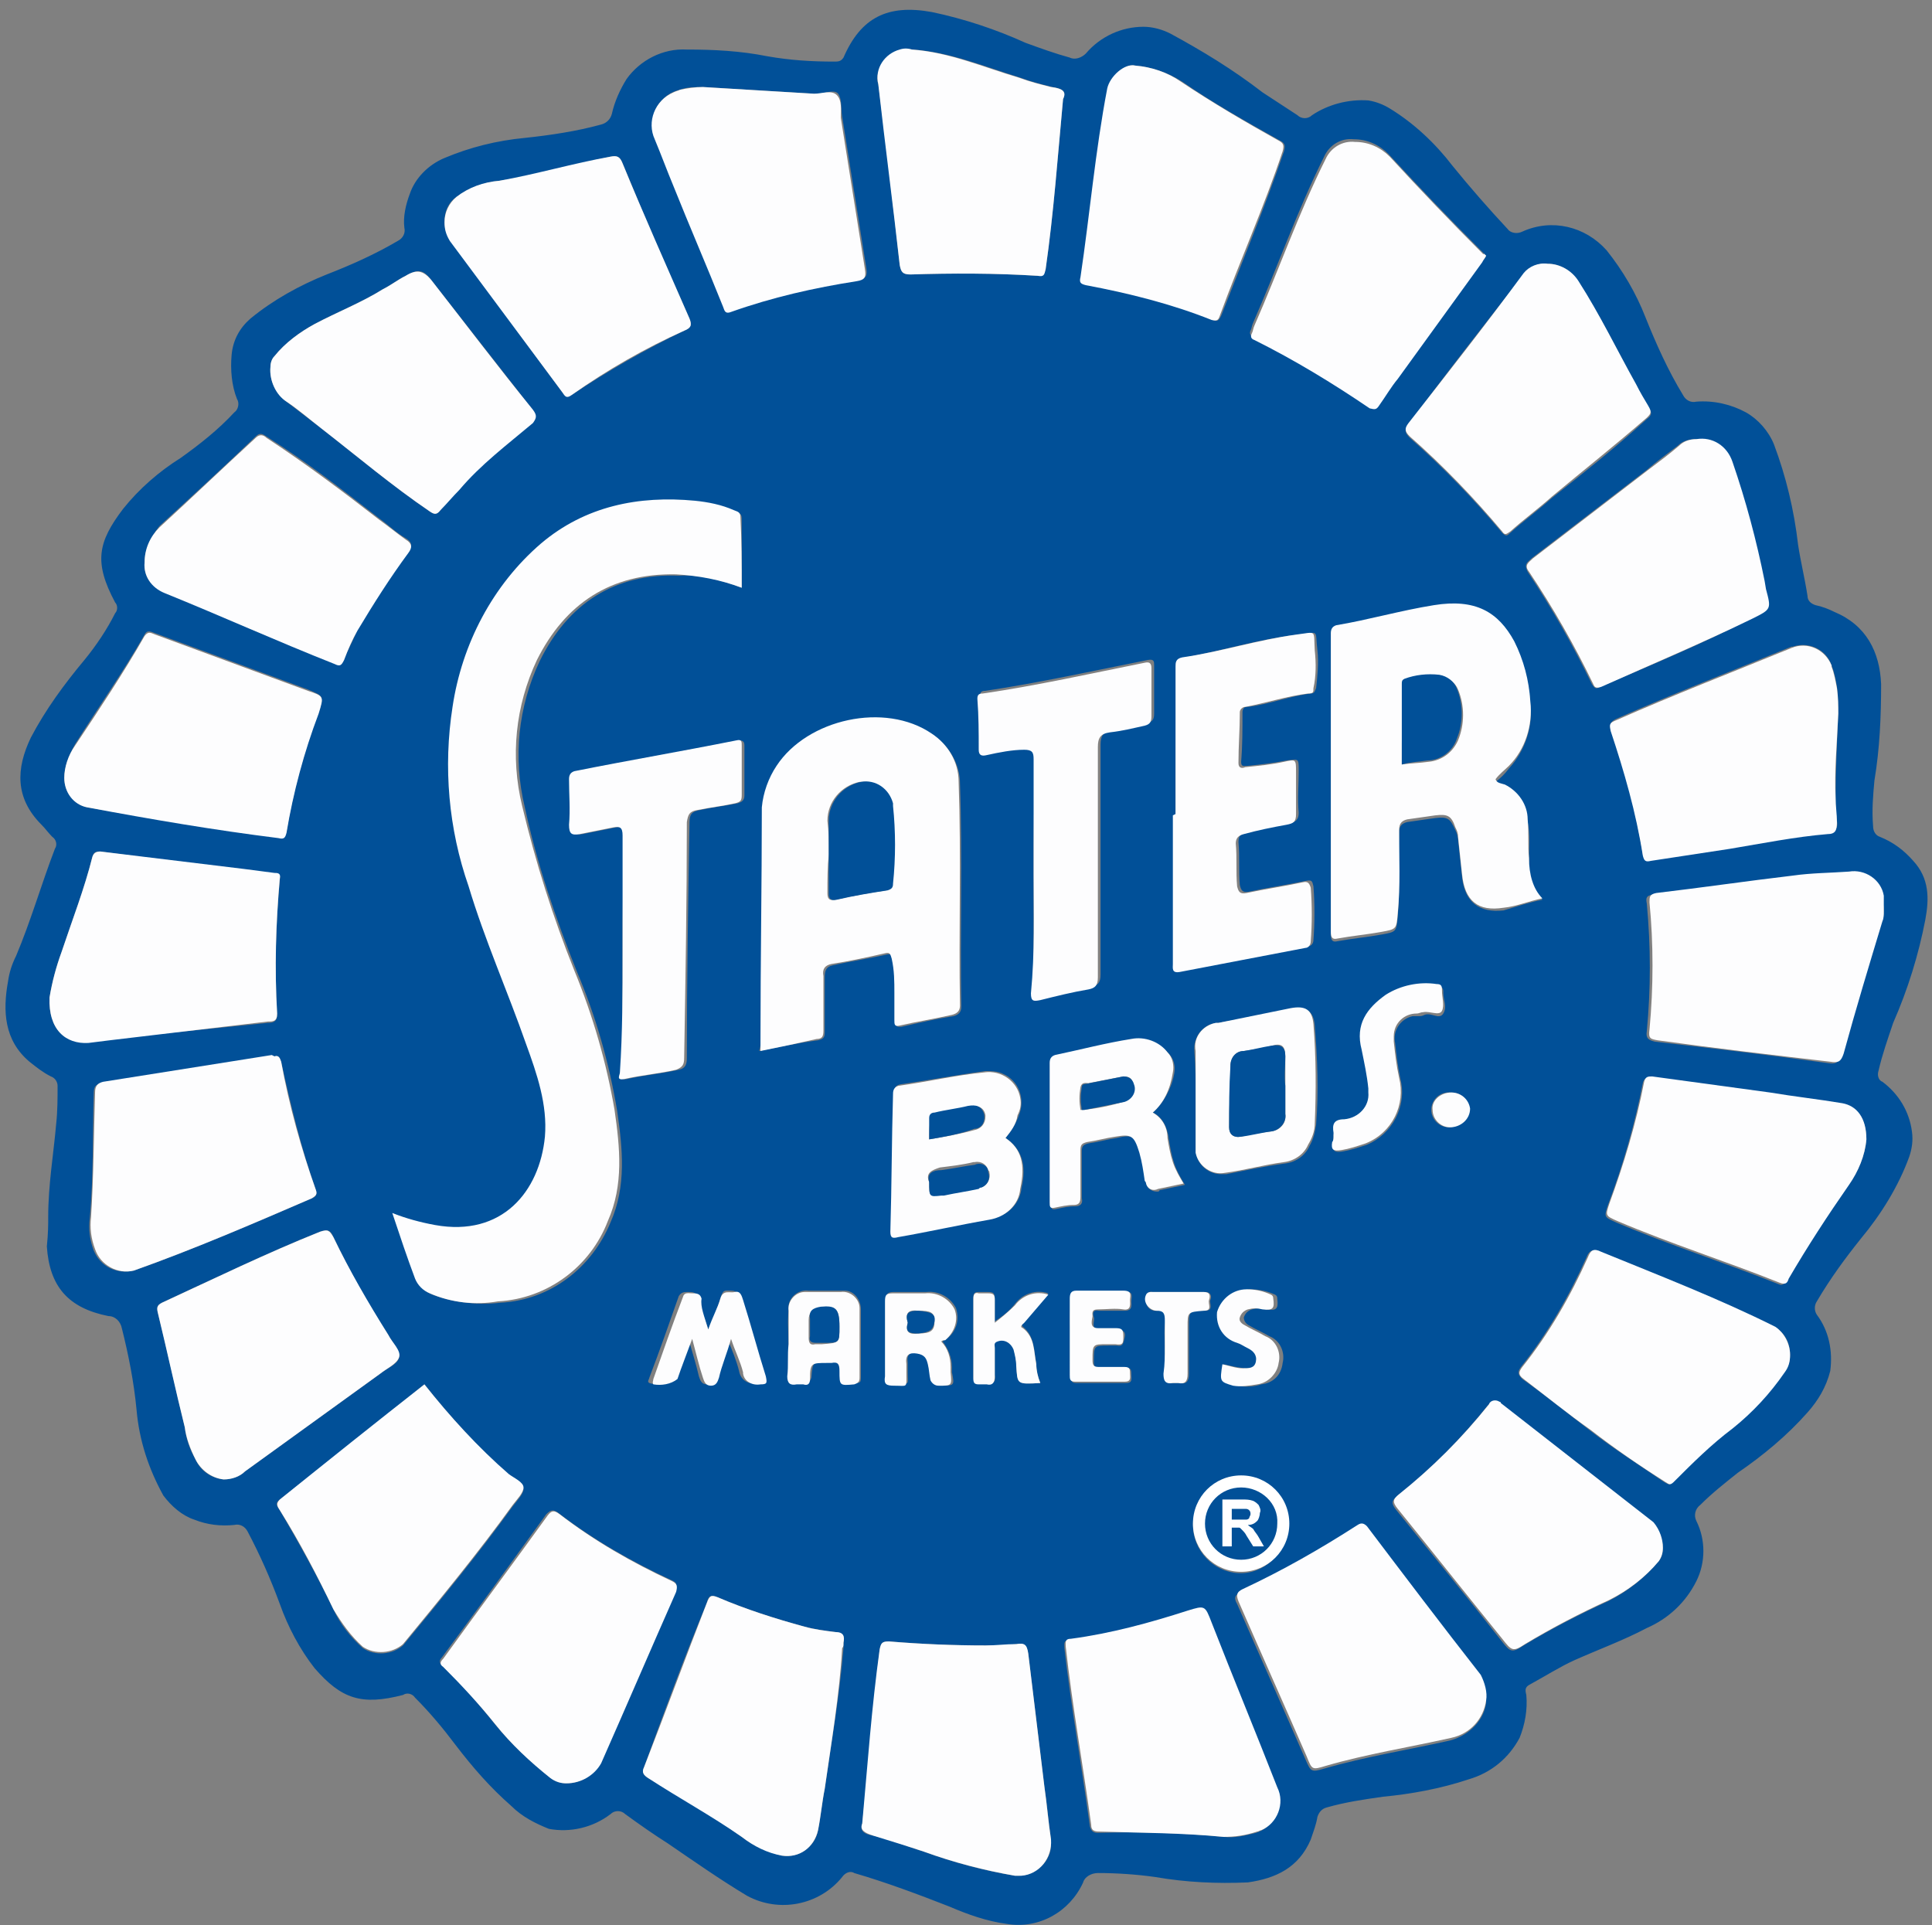 <?xml version="1.0" encoding="utf-8"?>
<!-- Generator: Adobe Illustrator 21.1.0, SVG Export Plug-In . SVG Version: 6.00 Build 0)  -->
<svg version="1.1" id="Layer_1" xmlns="http://www.w3.org/2000/svg" xmlns:xlink="http://www.w3.org/1999/xlink" x="0px" y="0px"
	 viewBox="0 0 144.3 143.8" style="enable-background:new 0 0 144.3 143.8;" xml:space="preserve">
<rect x="0" y="0" width="144.3" height="143.8" fill="#808080" stroke="none"/>
<style type="text/css">
	.st0{fill:#015098;}
	.st1{fill:#FDFDFE;}
	.st2{fill:#FFFFFF;}
</style>
<title>Grocery</title>
<path class="st0" d="M3.6,90.9c0-2.4,0.4-4.7,0.6-7c0.1-0.9,0.1-1.9,0.1-2.8c0-0.3-0.2-0.6-0.5-0.7c-0.6-0.3-1.1-0.7-1.6-1.1
	c-1.9-1.6-2-3.8-1.6-6c0.1-0.7,0.3-1.3,0.6-1.9c1.1-2.6,1.9-5.4,2.9-8c0.2-0.3,0.1-0.7-0.2-0.9c-0.3-0.3-0.5-0.6-0.8-0.9
	c-2-2-1.9-4.2-0.8-6.5c1.1-2.1,2.5-4,4-5.8c0.9-1.1,1.7-2.3,2.3-3.5c0.2-0.2,0.2-0.6,0-0.8C7,42,7.3,40.5,9.2,38
	c1.2-1.5,2.7-2.8,4.3-3.8c1.4-1,2.8-2.1,4-3.4c0.3-0.2,0.4-0.7,0.2-1c-0.4-1-0.5-2.2-0.4-3.3c0.1-1.1,0.6-2,1.4-2.7
	c1.7-1.4,3.7-2.5,5.7-3.3c1.8-0.7,3.6-1.5,5.3-2.5c0.4-0.2,0.6-0.6,0.5-1c-0.1-0.8,0.1-1.7,0.4-2.5c0.4-1.2,1.4-2.2,2.6-2.7
	c1.9-0.8,3.9-1.3,6-1.5c1.9-0.2,3.9-0.5,5.7-1c0.4-0.1,0.7-0.4,0.8-0.8c0.2-0.9,0.6-1.8,1.1-2.6c1-1.4,2.7-2.3,4.5-2.2
	c2,0,4,0.1,6,0.5c1.7,0.3,3.3,0.4,5,0.4c0.3,0,0.5,0,0.7-0.3c1.3-3,3.3-4,6.6-3.4c2.4,0.5,4.8,1.3,7,2.3c1.1,0.4,2.2,0.8,3.3,1.1
	c0.4,0.2,0.9,0,1.2-0.3c1.1-1.3,2.7-2,4.3-2c0.7,0,1.4,0.2,2,0.5c2.4,1.3,4.7,2.7,6.9,4.4c0.9,0.6,1.7,1.1,2.6,1.7
	c0.3,0.3,0.8,0.3,1.1,0c1.2-0.8,2.7-1.2,4.2-1.1c0.6,0.1,1.1,0.3,1.6,0.6c1.8,1.1,3.4,2.6,4.7,4.3c1.3,1.6,2.7,3.2,4.1,4.7
	c0.2,0.3,0.7,0.4,1.1,0.2c2.2-1,4.7-0.4,6.3,1.4c1.2,1.5,2.2,3.2,2.9,5c0.8,2,1.7,4,2.8,5.8c0.2,0.4,0.6,0.6,1,0.5
	c1.3-0.1,2.6,0.2,3.7,0.8c0.9,0.5,1.7,1.4,2.1,2.4c0.9,2.4,1.5,4.9,1.8,7.5c0.2,1.3,0.5,2.5,0.7,3.8c0,0.4,0.3,0.6,0.6,0.7
	c0.5,0.1,1,0.3,1.4,0.5c2.4,1,3.4,3,3.5,5.4c0,2.4-0.1,4.8-0.5,7.2c-0.1,1.1-0.2,2.2-0.1,3.4c0,0.4,0.2,0.7,0.5,0.8
	c1,0.4,1.8,1,2.5,1.8c1.2,1.3,1.2,2.8,0.9,4.4c-0.5,2.6-1.3,5.2-2.4,7.7c-0.4,1.2-0.8,2.3-1.1,3.6c-0.1,0.3,0,0.7,0.3,0.8
	c1.2,0.9,2,2.2,2.2,3.7c0.1,0.7,0,1.3-0.2,1.9c-0.8,2.2-2.1,4.3-3.6,6.1c-1.2,1.5-2.3,3-3.3,4.7c-0.2,0.3-0.2,0.7,0,1
	c0.9,1.2,1.2,2.7,1,4.2c-0.3,1.2-0.9,2.2-1.7,3.1c-1.5,1.7-3.3,3.2-5.2,4.5c-1,0.8-1.9,1.5-2.8,2.4c-0.4,0.3-0.5,0.8-0.3,1.2
	c0.7,1.4,0.7,3.1,0,4.5c-0.8,1.6-2.1,2.8-3.7,3.5c-1.7,0.9-3.6,1.6-5.4,2.4c-1.1,0.5-2.2,1.2-3.3,1.8c-0.4,0.2-0.4,0.4-0.3,0.8
	c0.1,1.1-0.1,2.2-0.5,3.2c-0.8,1.5-2.1,2.6-3.8,3.1c-2.1,0.7-4.3,1.1-6.4,1.3c-1.4,0.2-2.8,0.4-4.2,0.8c-0.4,0.1-0.6,0.4-0.7,0.7
	c-0.1,0.6-0.3,1.1-0.5,1.7c-0.9,2.1-2.6,2.9-4.7,3.2c-2.3,0.1-4.6,0-6.9-0.4c-1.4-0.2-2.9-0.3-4.3-0.3c-0.5,0-1,0.3-1.1,0.7
	c-1,2.2-3.3,3.5-5.7,3.1c-1.5-0.2-2.9-0.7-4.3-1.3c-2.3-0.9-4.7-1.8-7.1-2.5c-0.3-0.2-0.7,0-0.9,0.3c-1.7,2.1-4.7,2.7-7.1,1.4
	c-2-1.2-4-2.6-5.9-3.9c-1.1-0.7-2.1-1.4-3.2-2.2c-0.3-0.3-0.8-0.3-1.1,0c-1.3,1-3,1.4-4.6,1.1c-1-0.4-2-0.9-2.8-1.7
	c-1.6-1.4-2.9-2.9-4.2-4.6c-0.9-1.2-1.9-2.4-3-3.5c-0.2-0.3-0.6-0.4-0.9-0.2c-3.1,0.8-4.6,0.3-6.6-2c-1.1-1.4-2-3.1-2.6-4.8
	c-0.7-1.9-1.5-3.7-2.4-5.4c-0.2-0.4-0.6-0.6-1-0.5c-1,0.1-2,0-3-0.4c-0.9-0.3-1.7-1-2.3-1.8c-1.1-2-1.8-4.1-2-6.4
	c-0.2-2.1-0.6-4.1-1.1-6.1c-0.1-0.5-0.5-0.9-1-0.9c-3-0.6-4.4-2.2-4.6-5.2C3.6,92.1,3.6,91.5,3.6,90.9z M55.4,43.9
	c0-1.8,0-3.5,0-5.2c0-0.4-0.3-0.4-0.5-0.5c-0.9-0.3-1.9-0.6-2.9-0.7c-4.2-0.4-8.2,0.4-11.5,3.2c-3.6,3.1-5.9,7.5-6.5,12.2
	c-0.7,4.5-0.3,9.1,1.2,13.4c1.2,4,2.9,7.8,4.3,11.8c0.8,2.2,1.6,4.4,1.4,6.9c-0.3,4.1-3.2,7.4-8.2,6.6c-1.1-0.2-2.2-0.5-3.2-0.9
	c0.6,1.7,1.1,3.3,1.7,4.9c0.2,0.5,0.6,0.9,1.1,1.1c1.6,0.6,3.4,0.8,5.1,0.6c3.7-0.2,6.8-2.6,8.2-6c1.2-2.7,0.9-5.5,0.5-8.3
	c-0.6-3.6-1.6-7.1-3-10.4c-1.6-4-3-8.1-3.9-12.3c-0.9-3.7-0.5-7.5,1.1-10.9c2.1-4.3,5.6-6.6,10.4-6.4C52.2,42.9,53.8,43.3,55.4,43.9
	L55.4,43.9z M115.2,67.2c-0.7-0.8-1.1-1.9-1-2.9c0-1,0.1-2-0.1-2.9c-0.1-1.1-0.7-2.1-1.7-2.6c-0.2-0.1-0.5-0.2-0.7-0.4
	c0.4-0.3,0.7-0.6,1-1c1.2-1.3,1.8-3.1,1.6-4.8c-0.1-1.6-0.5-3.1-1.2-4.5c-1.2-2.2-2.9-3.1-6-2.7c-2.4,0.4-4.8,1.1-7.3,1.5
	c-0.4,0.1-0.4,0.3-0.4,0.6c0,7.4,0,14.8,0,22.3c0,0.4,0.1,0.6,0.5,0.5c1.1-0.2,2.2-0.3,3.3-0.5s1.1-0.2,1.2-1.4
	c0.2-2.1,0-4.1,0.1-6.2c0-0.5,0.2-0.7,0.6-0.8c0.7-0.1,1.4-0.2,2.1-0.3c0.9-0.1,1.1,0,1.5,0.9c0.1,0.2,0.2,0.5,0.2,0.7
	c0.1,0.9,0.2,1.9,0.3,2.8c0.2,1.9,1.3,2.7,3.1,2.5C113.3,67.7,114.2,67.4,115.2,67.2L115.2,67.2z M56.7,78.5
	c1.5-0.3,2.9-0.6,4.4-0.8c0.4-0.1,0.5-0.2,0.5-0.6c0-1.4,0-2.8,0-4.1c0-0.5,0.1-0.8,0.6-0.9c1.3-0.3,2.7-0.5,4-0.8
	c0.4-0.1,0.4,0.1,0.5,0.4c0.1,0.9,0.2,1.7,0.2,2.6c0,0.7,0,1.3,0,2c0,0.3,0,0.4,0.4,0.4c1.3-0.3,2.6-0.6,3.9-0.8
	c0.4-0.1,0.6-0.3,0.6-0.7c-0.1-5.6,0.1-11.1-0.1-16.7c0-1.4-0.8-2.8-2-3.6c-3.5-2.3-9.3-1.1-11.6,2.4c-0.7,0.9-1.1,2-1.1,3.1
	c-0.1,5.8-0.1,11.6-0.1,17.4C56.8,77.9,56.8,78.2,56.7,78.5L56.7,78.5z M140.7,68.1c0-0.3,0-0.5-0.1-0.7c0-1.2-1-2.2-2.3-2.2
	c-0.1,0-0.2,0-0.4,0c-1.4,0.1-2.8,0.1-4.2,0.3c-3.4,0.4-6.8,0.9-10.2,1.3c-0.5,0.1-0.6,0.2-0.5,0.7c0.3,3.2,0.3,6.4,0,9.5
	c-0.1,0.6,0.2,0.7,0.6,0.8c4.3,0.5,8.6,1,12.9,1.6c0.6,0.1,0.8,0,1-0.6c1-3.3,2-6.6,2.9-9.9C140.7,68.6,140.7,68.3,140.7,68.1
	L140.7,68.1z M111,127.1c0-0.6-0.2-1.3-0.5-1.8c-2.8-3.7-5.6-7.4-8.5-11.1c-0.2-0.3-0.3-0.4-0.7-0.1c-2.7,1.8-5.6,3.4-8.6,4.8
	c-0.4,0.2-0.6,0.4-0.3,0.9c1.7,3.9,3.4,7.7,5.1,11.6c0.4,0.9,0.4,1,1.4,0.7c3.1-0.9,6.3-1.4,9.4-2.1
	C109.8,129.6,110.9,128.4,111,127.1L111,127.1z M91.4,137.2c0.8,0.1,1.6-0.1,2.4-0.3c1.3-0.4,2-1.8,1.6-3c0-0.1-0.1-0.2-0.1-0.3
	c-1.6-4.1-3.2-8.2-4.9-12.3c-0.5-1.3-0.5-1.3-1.8-0.9c-2.8,1-5.7,1.7-8.7,2.1c-0.5,0-0.4,0.3-0.4,0.6c0.5,4.4,1.3,8.8,1.9,13.3
	c0.1,0.4,0.3,0.5,0.6,0.5C85.2,136.8,88.3,136.9,91.4,137.2z M139.4,85.1c0-1.6-0.7-2.4-1.9-2.6c-1.8-0.3-3.6-0.5-5.4-0.8l-8.8-1.2
	c-0.3,0-0.5,0-0.6,0.4c-0.6,3.1-1.5,6.2-2.6,9.1c-0.3,0.9-0.3,0.9,0.6,1.3c4,1.7,8.1,3,12.1,4.6c0.4,0.2,0.5-0.1,0.7-0.3
	c1.4-2.4,2.9-4.7,4.5-7C138.8,87.5,139.3,86.3,139.4,85.1L139.4,85.1z M124.2,115.6c0-0.7-0.3-1.3-0.8-1.8l-11.4-8.9
	c-0.2-0.2-0.6-0.2-0.8,0c0,0-0.1,0.1-0.1,0.1c-2,2.5-4.2,4.7-6.7,6.7c-0.5,0.4-0.5,0.6-0.1,1.1c2.6,3.2,5.2,6.4,7.8,9.7
	c0.7,0.9,0.8,1,1.7,0.4c2-1.2,4.1-2.3,6.3-3.3c1.4-0.7,2.7-1.7,3.7-2.9C124.1,116.4,124.2,116,124.2,115.6z M64.4,136.2
	c-0.2,0.5,0.1,0.8,0.8,0.9c1.3,0.3,2.5,0.8,3.8,1.2c2.2,0.8,4.4,1.4,6.8,1.8c1.4,0.1,2.6-0.9,2.7-2.2c0-0.2,0-0.3,0-0.5
	c-0.2-1.4-0.3-2.7-0.5-4c-0.4-3.3-0.8-6.6-1.2-9.9c-0.1-0.6-0.3-0.8-0.9-0.7c-0.8,0.1-1.5,0.1-2.3,0.1c-2.4,0-4.8-0.1-7.2-0.3
	c-0.5,0-0.6,0.1-0.7,0.6C65.2,127.5,64.9,131.8,64.4,136.2L64.4,136.2z M137.3,53.3c0-0.5,0-1.3-0.1-2c-0.1-0.6-0.2-1.1-0.4-1.6
	c-0.4-1.2-1.7-1.8-2.9-1.4c0,0-0.1,0-0.1,0c-4.4,1.8-8.8,3.5-13.1,5.4c-0.4,0.2-0.5,0.4-0.4,0.8c1.1,3,1.9,6.2,2.4,9.3
	c0.1,0.4,0.2,0.4,0.6,0.4c2-0.3,3.9-0.6,5.9-0.9c2.4-0.3,4.8-0.9,7.3-1.1c0.6,0,0.8-0.4,0.7-0.9s-0.1-1.2-0.1-1.8
	C137.1,57.6,137.2,55.6,137.3,53.3L137.3,53.3z M115.6,19.7c-0.7-0.1-1.4,0.3-1.8,0.8c-2.9,3.7-5.8,7.4-8.6,11.2
	c-0.3,0.4-0.3,0.6,0.1,1c2.5,2.2,4.8,4.6,6.9,7.1c0.3,0.3,0.4,0.2,0.6,0c1-0.9,2.1-1.7,3.1-2.6c2.4-1.9,4.8-3.8,7.1-5.9
	c0.4-0.3,0.4-0.5,0.1-0.9s-0.6-1.1-0.9-1.6c-1.4-2.6-2.7-5.3-4.3-7.7C117.4,20.2,116.5,19.7,115.6,19.7z M126.7,32.8
	c-0.5,0-1,0.1-1.4,0.5c-0.8,0.6-1.6,1.2-2.3,1.8l-8.6,6.6c-0.3,0.3-0.6,0.4-0.3,1c1.8,2.7,3.4,5.5,4.8,8.4c0.2,0.3,0.3,0.4,0.6,0.2
	c3.8-1.6,7.6-3.2,11.3-5.1c1.4-0.7,1.4-0.7,1-2.2l-0.1-0.6c-0.6-3-1.4-6-2.4-8.9C129,33.4,127.9,32.7,126.7,32.8L126.7,32.8z
	 M133.7,101.2c0-0.9-0.4-1.7-1.2-2.1c-4.2-2.1-8.6-3.8-13-5.6c-0.6-0.2-0.8-0.1-1,0.4c-1.3,2.9-2.9,5.7-4.9,8.2
	c-0.3,0.4-0.2,0.6,0.1,0.9c1.7,1.2,3.3,2.5,5,3.8c1.8,1.4,3.7,2.6,5.6,3.9c0.2,0.1,0.4,0.3,0.6,0c1.4-1.4,2.9-2.8,4.4-4
	c1.5-1.2,2.8-2.6,3.9-4.2C133.6,102.1,133.7,101.6,133.7,101.2L133.7,101.2z M42.3,133.2c1.1,0,2.1-0.6,2.5-1.6
	c1.8-4.3,3.7-8.5,5.6-12.8c0.2-0.4,0.2-0.6-0.3-0.8c-3-1.4-5.8-3-8.4-5c-0.4-0.3-0.6-0.2-0.9,0.1c-2.6,3.6-5.2,7.2-7.8,10.7
	c-0.2,0.2-0.2,0.4,0,0.6c1.4,1.3,2.7,2.8,3.9,4.3c1.2,1.5,2.6,2.8,4.1,4C41.5,133.1,41.9,133.2,42.3,133.2L42.3,133.2z M16.7,110.5
	c0.6,0,1.2-0.2,1.6-0.6l10.1-7.3c0.5-0.4,1.3-0.7,1.4-1.2s-0.5-1.1-0.8-1.7c-1.5-2.3-2.9-4.8-4.1-7.3c-0.2-0.5-0.4-0.6-1-0.4
	c-4,1.6-7.9,3.5-11.8,5.3c-0.4,0.2-0.4,0.4-0.3,0.8c0.7,2.8,1.3,5.6,2,8.5c0.1,0.9,0.4,1.7,0.8,2.4C15,109.9,15.8,110.4,16.7,110.5z
	 M20.5,78.9h-0.3l-12.6,2C7.1,81,7,81.2,7,81.7c-0.1,3.1,0,6.2-0.3,9.3c-0.1,0.8,0,1.6,0.3,2.4c0.5,1.2,1.7,1.8,3,1.5
	c4.5-1.6,8.9-3.5,13.3-5.4c0.3-0.1,0.4-0.3,0.3-0.6c-1.1-3.1-1.9-6.4-2.6-9.6C20.9,79,20.8,78.8,20.5,78.9z M3.7,74.5
	c-0.1,2.4,1.2,3.5,2.9,3.3l1.6-0.2L20,76.4c0.4,0,0.7-0.1,0.7-0.6c-0.2-3.4-0.1-6.8,0.2-10.1c0.1-0.4-0.2-0.4-0.4-0.4l-2.3-0.3
	L7.5,63.6c-0.3,0-0.5,0-0.6,0.4c-0.6,2.4-1.5,4.7-2.3,7.1C4.2,72.2,3.9,73.3,3.7,74.5L3.7,74.5z M111,19.1c-0.1-0.1-0.2-0.2-0.3-0.3
	c-2.4-2.4-4.7-4.8-7-7.3c-0.7-0.7-1.6-1.1-2.6-1.1c-0.9-0.1-1.8,0.4-2.2,1.3c-2,4-3.5,8.3-5.3,12.4c-0.1,0.2-0.1,0.4-0.2,0.6
	s0,0.4,0.2,0.5c3,1.5,5.8,3.2,8.6,5.1c0.3,0.2,0.5,0.2,0.7-0.2c0.4-0.7,0.9-1.3,1.4-2c2.1-2.9,4.2-5.8,6.3-8.7
	C110.8,19.5,110.9,19.3,111,19.1L111,19.1z M4.8,58.1c0,1,0.7,2,1.7,2.2c4.8,0.8,9.5,1.7,14.3,2.2c0.4,0,0.5,0,0.6-0.4
	c0.5-3,1.3-6,2.4-8.9c0.4-1.2,0.4-1.2-0.8-1.7l-11.4-4.2c-0.3-0.1-0.6-0.3-0.8,0.1c-1.6,2.8-3.5,5.5-5.2,8.2
	C5.1,56.5,4.8,57.3,4.8,58.1L4.8,58.1z M31.7,103.4c-3.6,2.9-7.2,5.8-10.8,8.6c-0.4,0.3-0.2,0.5,0,0.8c1.4,2.4,2.8,4.9,4,7.4
	c0.5,1.1,1.3,2.1,2.2,2.9c0.9,0.6,2.2,0.5,3-0.2c2.8-3.4,5.6-6.8,8.2-10.4c0.3-0.4,0.8-0.9,0.8-1.3s-0.7-0.7-1.1-1
	C35.7,108.1,33.6,105.8,31.7,103.4L31.7,103.4z M20.2,27.4c-0.1,1,0.4,2,1.2,2.6c0.9,0.7,1.7,1.3,2.6,2c2.7,2.1,5.3,4.3,8.1,6.2
	c0.3,0.2,0.5,0.3,0.8-0.1c0.4-0.5,0.8-1.1,1.3-1.6c1.6-1.8,3.6-3.3,5.5-5c0.4-0.4,0.3-0.6,0-1c-2.5-3.2-5-6.4-7.5-9.6
	c-0.6-0.8-1-0.8-1.9-0.3c-0.6,0.3-1.1,0.7-1.7,1c-1.6,1-3.4,1.7-5.1,2.6c-1.1,0.6-2.2,1.4-3,2.4C20.3,26.8,20.2,27.1,20.2,27.4
	L20.2,27.4z M33.2,16.5c0,0.5,0.1,1,0.4,1.4L42,29.3c0.2,0.3,0.4,0.4,0.7,0.2c2.7-1.8,5.5-3.4,8.4-4.8c0.5-0.2,0.6-0.4,0.4-0.9
	c-1.7-3.8-3.4-7.7-5-11.6c-0.2-0.5-0.4-0.6-0.9-0.5c-2.8,0.6-5.5,1.4-8.3,1.8c-1.1,0.1-2.2,0.5-3.2,1.2
	C33.5,15.1,33.2,15.8,33.2,16.5L33.2,16.5z M63,123.1c0-0.1,0-0.2,0-0.4c0.1-0.5,0-0.7-0.6-0.8c-0.8-0.1-1.5-0.2-2.3-0.4
	c-2.2-0.6-4.4-1.3-6.5-2.2c-0.5-0.2-0.7-0.1-0.8,0.4c-1.7,4.1-3.2,8.2-4.7,12.3c-0.2,0.4,0,0.6,0.3,0.8c2.4,1.4,4.8,2.8,7,4.4
	c0.9,0.7,1.9,1.1,3,1.4c1.3,0.2,2.5-0.7,2.7-1.9c0.2-1,0.3-2.1,0.5-3.1C62.1,130.1,62.7,126.7,63,123.1L63,123.1z M52.5,6.5
	c-0.6,0-1.2,0-1.7,0.2c-1.4,0.3-2.3,1.7-2,3.1c0,0.2,0.1,0.4,0.2,0.5c0.5,1.2,0.9,2.3,1.4,3.5c1.2,3,2.5,6,3.7,9
	c0.1,0.3,0.1,0.6,0.6,0.4c3-1.1,6.2-1.8,9.4-2.3c0.6-0.1,0.7-0.3,0.6-0.9c-0.6-3.8-1.2-7.5-1.8-11.3c-0.1-0.6,0-1.3-0.3-1.7
	S61.3,7.1,60.8,7L52.5,6.5z M10.8,42c-0.1,1,0.5,1.9,1.5,2.2c4.2,1.8,8.4,3.7,12.7,5.3c0.4,0.2,0.6,0,0.7-0.3c0.3-0.7,0.7-1.4,1-2.2
	c1.1-2,2.4-4,3.8-5.8c0.3-0.4,0.3-0.7-0.2-1c-0.7-0.4-1.3-1-2-1.5c-2.7-2.1-5.4-4.2-8.4-6.1c-0.3-0.2-0.5-0.3-0.8,0
	c-2.4,2.3-4.8,4.5-7.2,6.7C11.2,40.2,10.8,41.1,10.8,42z M79.4,7.4c0.3-0.6-0.1-0.8-0.8-0.9c-0.8-0.2-1.6-0.4-2.4-0.7
	c-2.6-0.8-5.2-1.9-8-2.1c-1.2-0.2-2.3,0.5-2.6,1.7c-0.1,0.3-0.1,0.6,0,0.9c0.6,4.5,1.1,9,1.6,13.5c0.1,0.5,0.2,0.7,0.8,0.7
	c3.2-0.1,6.4-0.1,9.5,0.1c0.4,0,0.5-0.1,0.6-0.5C78.7,15.9,79,11.7,79.4,7.4z M84.8,4.9c-0.8-0.2-1.9,0.9-2,1.7
	c-0.9,4.7-1.3,9.4-2,14.1c-0.1,0.4,0.1,0.5,0.4,0.6c3.2,0.5,6.4,1.4,9.4,2.6c0.3,0.1,0.4,0.1,0.6-0.3c1.6-4.1,3.3-8.2,4.7-12.3
	c0.1-0.4,0.1-0.6-0.3-0.8c-2.5-1.4-5-2.8-7.3-4.4C87.2,5.4,86,5,84.8,4.9z M87.8,60.8L87.8,60.8c-0.1,3.7-0.1,7.4-0.1,11.1
	c0,0.3-0.1,0.7,0.5,0.6c3.1-0.6,6.3-1.2,9.4-1.8c0.3,0,0.5-0.2,0.5-0.5c0,0,0,0,0,0c0.1-1.3,0.1-2.7,0-4c-0.1-0.4-0.1-0.5-0.6-0.4
	c-1.4,0.3-2.8,0.5-4.2,0.8c-0.5,0.1-0.6-0.1-0.7-0.5c-0.1-1.1,0-2.1-0.1-3.2c0-0.4,0.1-0.6,0.6-0.7c1-0.3,2.1-0.5,3.2-0.7
	c0.5-0.1,0.7-0.3,0.7-0.8c-0.1-1,0-2.1,0-3.1s0-0.9-0.9-0.8c-1,0.2-1.9,0.3-2.9,0.4c-0.3,0-0.5,0.1-0.5-0.3c0.1-1.2,0.1-2.4,0.1-3.7
	c0-0.2,0.1-0.4,0.3-0.4c0,0,0,0,0.1,0c1.6-0.2,3.1-0.8,4.7-1c0.3,0,0.3-0.2,0.4-0.4c0.1-0.9,0.2-1.9,0.1-2.8
	c-0.2-1.6,0.2-1.4-1.4-1.2c-2.9,0.3-5.6,1.2-8.5,1.7c-0.5,0.1-0.5,0.3-0.5,0.7C87.8,53.4,87.8,57.1,87.8,60.8L87.8,60.8z M46.5,71.2
	c0,2.9,0,5.9,0,8.9c0,0.2-0.2,0.6,0.3,0.5c1.3-0.3,2.6-0.4,3.9-0.7c0.5-0.1,0.6-0.4,0.6-0.9c0-5.8,0.1-11.7,0.2-17.6
	c0-0.6,0.2-0.8,0.8-0.9c0.9-0.2,1.8-0.3,2.8-0.5c0.3-0.1,0.5-0.2,0.5-0.6c0-1.2,0-2.4,0-3.7c0-0.3-0.1-0.4-0.4-0.4
	c-4,0.8-8.1,1.5-12.1,2.3c-0.3,0.1-0.4,0.2-0.4,0.6c0,1.1,0,2.3,0,3.4c0,0.6,0.2,0.8,0.8,0.7l2.5-0.5c0.5-0.1,0.7,0.1,0.7,0.6
	C46.5,65.3,46.5,68.2,46.5,71.2z M77.2,65.3c0,2.9,0,5.8,0,8.7c0,0.6,0.1,0.7,0.7,0.5c1.2-0.3,2.4-0.5,3.6-0.8
	c0.5-0.1,0.7-0.3,0.7-0.9c0-3.8,0-7.5,0-11.3c0-2,0-3.9,0-5.9c0-0.6,0.2-1,0.9-1.1c0.9-0.1,1.8-0.3,2.6-0.5c0.4-0.1,0.5-0.3,0.5-0.7
	c0-1.2,0-2.4,0-3.6c0-0.3,0-0.5-0.5-0.4c-4,0.8-8.1,1.7-12.1,2.3c-0.3,0-0.4,0.1-0.4,0.4c0,1.3,0,2.5,0.1,3.8c0,0.4,0.2,0.6,0.6,0.4
	c0.9-0.3,1.8-0.4,2.8-0.4c0.5,0,0.7,0.1,0.7,0.7C77.2,59.5,77.2,62.4,77.2,65.3L77.2,65.3z M75.1,85c0.4-0.5,0.8-1.1,1-1.7
	c0.5-1.2,0-2.6-1.2-3.1c-0.4-0.2-0.9-0.2-1.3-0.2c-2.2,0.3-4.3,0.7-6.4,1c-0.3,0.1-0.4,0.2-0.4,0.6c0,3.4-0.1,6.9-0.2,10.3
	c0,0.5,0.2,0.5,0.6,0.4c2.3-0.4,4.5-0.9,6.8-1.3c1.2-0.1,2.2-1.1,2.3-2.3C76.7,87,76.3,85.8,75.1,85L75.1,85z M89.3,82
	c0,1.3,0,2.5,0,3.8c0,1.1,0.9,1.9,1.9,1.9c0.1,0,0.2,0,0.4,0c1.5-0.3,2.9-0.6,4.4-0.8c0.8-0.1,1.5-0.6,1.8-1.3
	c0.3-0.5,0.4-1,0.5-1.6c0.2-2.5,0.1-4.9-0.1-7.4c-0.1-1.1-0.6-1.4-1.7-1.2L91,76.4c-1,0-1.8,0.9-1.8,1.9c0,0.1,0,0.1,0,0.2
	C89.3,79.7,89.3,80.8,89.3,82L89.3,82z M86.1,83.1c0.8-0.7,1.4-1.8,1.6-2.9c0.1-0.5,0-1.1-0.4-1.5c-0.7-0.8-1.7-1.2-2.7-1
	c-1.9,0.3-3.8,0.8-5.7,1.2c-0.4,0.1-0.4,0.2-0.4,0.6c0,3.5,0,6.9,0,10.4c0,0.3,0,0.5,0.4,0.4c0.5-0.1,0.9-0.2,1.4-0.2
	c0.4,0,0.6-0.2,0.5-0.6c0-1.2,0-2.3,0-3.5c0-0.4,0.1-0.5,0.5-0.6c0.7-0.1,1.4-0.3,2.1-0.4c1.2-0.3,1.5-0.1,1.8,1.2
	c0.2,0.7,0.3,1.4,0.4,2.1c0,0.4,0.4,0.7,0.8,0.7c0.1,0,0.2,0,0.2-0.1l1.9-0.4c-0.3-0.5-0.6-1-0.8-1.6c-0.2-0.6-0.3-1.2-0.4-1.8
	C87.2,84.2,86.8,83.4,86.1,83.1L86.1,83.1z M99.6,84.8c0,0.2,0,0.4,0,0.6c-0.1,0.6,0.1,0.7,0.7,0.6c0.6-0.1,1.2-0.3,1.8-0.5
	c1.9-0.8,3-2.9,2.5-4.9c-0.2-0.9-0.3-1.8-0.4-2.7c-0.2-0.9,0.4-1.8,1.3-2c0.1,0,0.2,0,0.4,0c0.2,0,0.3,0,0.5-0.1
	c0.5-0.2,1.1,0.4,1.4-0.1s0-1,0-1.5c0,0,0-0.1,0-0.1c0-0.3-0.1-0.4-0.4-0.4c-1.3-0.2-2.6,0.1-3.8,0.8c-1.4,1-2.3,2.1-1.8,4.1
	c0.2,1,0.4,1.9,0.5,2.9c0.2,1-0.4,2-1.5,2.3c-0.1,0-0.2,0-0.3,0c-0.8,0.1-0.9,0.4-0.8,1C99.6,84.7,99.6,84.7,99.6,84.8L99.6,84.8z
	 M52.9,99.3c-0.3-0.9-0.6-1.7-0.8-2.4c-0.1-0.4-0.4-0.4-0.7-0.4s-0.5,0-0.7,0.3c-0.7,2-1.4,4-2.2,6.1c0,0.1-0.2,0.3,0,0.4
	c0.6,0.2,1.3,0,1.8-0.4c0.4-1,0.7-1.9,1.1-3c0.3,1.1,0.6,2,0.8,2.9c0.1,0.3,0.2,0.6,0.6,0.6s0.5-0.2,0.6-0.6
	c0.3-0.9,0.6-1.8,0.9-2.9c0.4,1,0.7,1.7,0.9,2.5c0.1,0.6,0.6,1,1.2,0.9c0,0,0.1,0,0.1,0c0.5,0,0.6-0.1,0.4-0.6
	c-0.6-1.9-1.1-3.8-1.7-5.7c-0.1-0.3-0.1-0.6-0.6-0.6S54,96.3,53.8,97S53.3,98.4,52.9,99.3L52.9,99.3z M96.1,114.1
	c0-2.4-1.3-3.7-3.7-3.8c-1.9-0.1-3.3,2.1-3.3,3.6c0,1.9,1.5,3.5,3.4,3.6S96.1,116,96.1,114.1L96.1,114.1z M58.9,100.4L58.9,100.4
	c0,0.8,0,1.6,0,2.3c0,0.6,0.2,0.7,0.7,0.6c0.2,0,0.3,0,0.5,0c0.3,0,0.4-0.1,0.5-0.4c0.1-1.2,0.1-1.2,1.3-1.2c0.1,0,0.2,0,0.3,0
	c0.5-0.1,0.6,0.1,0.6,0.6c0,1.1,0,1.1,1.1,1c0.4,0,0.4-0.1,0.4-0.5c0-1.7,0-3.3,0-5c0-0.7-0.5-1.4-1.2-1.4c-0.1,0-0.1,0-0.2,0
	c-0.8,0-1.6,0-2.5,0c-0.7-0.1-1.4,0.4-1.5,1.1c0,0.1,0,0.2,0,0.4C58.8,98.7,58.9,99.6,58.9,100.4z M70.4,100.2
	c0.1-0.1,0.2-0.1,0.3-0.2c0.7-0.5,1-1.4,0.7-2.3c-0.4-0.8-1.3-1.3-2.2-1.2c-0.8,0-1.6,0-2.4,0c-0.5,0-0.6,0.1-0.6,0.6
	c0,1.9,0,3.8,0,5.6c0,0.6,0.2,0.7,0.7,0.7c1.1-0.1,0.9,0.1,0.9-0.9c0-0.2,0-0.5,0-0.7c-0.1-0.7,0.2-0.8,0.8-0.8s0.7,0.4,0.8,0.8
	s0.1,0.8,0.2,1.2c0,0.3,0.3,0.5,0.6,0.5c0,0,0,0,0,0c1.1,0,1.1,0,0.9-1c0-0.1,0-0.2,0-0.4C71.1,101.4,70.8,100.7,70.4,100.2
	L70.4,100.2z M77.7,103.3c-0.2-0.5-0.3-1-0.3-1.5c-0.2-0.9-0.1-2-1-2.7c-0.2-0.2,0.1-0.3,0.1-0.4c0.6-0.7,1.1-1.4,1.8-2.1
	c-0.9-0.3-1.9,0-2.5,0.8c-0.4,0.5-0.9,0.9-1.5,1.3c0-0.5,0-1.1,0-1.7c0-0.4-0.1-0.5-0.5-0.5c-0.2,0-0.5,0-0.7,0
	c-0.3,0-0.4,0.1-0.4,0.4c0,2,0,4,0,6c0,0.3,0.1,0.4,0.4,0.4c0.2,0,0.4,0,0.6,0c0.5,0.1,0.7-0.1,0.6-0.6c0-0.7,0-1.4,0-2.1
	c0-0.2-0.1-0.4,0.2-0.5c0.5-0.2,1.1,0.1,1.2,0.6c0.1,0.4,0.2,0.8,0.2,1.2C76,103.4,75.9,103.4,77.7,103.3L77.7,103.3z M80,99.9
	c0,1,0,2,0,2.9c0,0.3,0,0.5,0.4,0.5c1.2,0,2.5,0,3.7,0c0.5,0,0.4-0.3,0.4-0.6s0-0.6-0.4-0.5c-0.6,0-1.3,0-1.9,0
	c-0.4,0-0.5-0.1-0.5-0.5c0-1.2,0-1.2,1.1-1.2c0.2,0,0.4,0,0.6,0c0.5,0.1,0.5-0.2,0.6-0.6s-0.1-0.6-0.6-0.6c-0.4,0-0.8,0-1.3,0
	c-0.7-0.1-0.3-0.6-0.4-0.9s-0.1-0.6,0.4-0.5c0.6,0,1.3,0,1.9,0s0.5-0.4,0.5-0.7s0.2-0.8-0.5-0.7c-1.2,0-2.3,0-3.5,0
	c-0.5,0-0.5,0.1-0.5,0.6C79.9,98,79.9,98.9,80,99.9L80,99.9z M91.4,101.9c-0.2,1.3-0.2,1.3,1,1.6c0.6,0.1,1.2,0.1,1.8-0.1
	c0.9-0.1,1.5-0.7,1.6-1.6c0.2-0.8-0.2-1.7-1-2c-0.5-0.3-1-0.5-1.5-0.8c-0.2-0.1-0.4-0.3-0.4-0.6c0.1-0.3,0.3-0.5,0.6-0.6
	c0.4-0.1,0.7-0.1,1.1,0c0.7,0.1,0.9,0,0.8-0.8c0-0.3-0.2-0.3-0.4-0.4c-0.5-0.2-1.1-0.3-1.6-0.3c-1,0-1.9,0.7-2.2,1.7
	c-0.1,1,0.5,2,1.5,2.3c0.3,0.1,0.5,0.2,0.8,0.4s0.7,0.5,0.6,1s-0.6,0.5-1,0.5S91.8,102,91.4,101.9L91.4,101.9z M87,100.6
	c0,0.7,0,1.4,0,2c0,0.5,0.1,0.8,0.7,0.7c0.1,0,0.2,0,0.4,0c0.5,0.1,0.7-0.1,0.7-0.7c0-1.2,0-2.3,0-3.5s0-1.2,1.2-1.2
	c0.7,0,0.3-0.6,0.4-0.8s0.1-0.6-0.4-0.6c-1.3,0-2.6,0-3.9,0c-0.1,0-0.3-0.1-0.4,0.2c-0.3,0.7,0.1,1.3,0.8,1.2s0.7,0.2,0.6,0.7
	C86.9,99.2,87,99.9,87,100.6L87,100.6z M108.4,81.6c-0.8-0.1-1.5,0.5-1.5,1.3c0,0.7,0.6,1.3,1.3,1.3c0,0,0,0,0,0
	c0.8,0,1.5-0.6,1.5-1.4C109.7,82.1,109.1,81.6,108.4,81.6L108.4,81.6z"/>
<path class="st1" d="M55.4,43.9c-1.6-0.6-3.2-0.9-4.9-1c-4.9-0.1-8.3,2.2-10.4,6.4c-1.6,3.4-2,7.2-1.1,10.9c1,4.2,2.3,8.3,3.9,12.3
	c1.4,3.4,2.4,6.9,3,10.4c0.4,2.8,0.7,5.6-0.5,8.3c-1.3,3.4-4.5,5.8-8.2,6c-1.7,0.3-3.5,0.1-5.1-0.6c-0.5-0.2-0.9-0.6-1.1-1.1
	c-0.6-1.6-1.1-3.1-1.7-4.9c1,0.4,2.1,0.7,3.2,0.9c5,0.9,7.8-2.5,8.2-6.6c0.2-2.4-0.6-4.7-1.4-6.9c-1.4-4-3.1-7.8-4.3-11.8
	c-1.5-4.3-1.9-8.9-1.2-13.4c0.7-4.7,3-9.1,6.6-12.2c3.3-2.8,7.3-3.6,11.5-3.2c1,0.1,2,0.3,2.9,0.7c0.2,0.1,0.5,0.1,0.5,0.5
	C55.4,40.4,55.4,42.1,55.4,43.9z"/>
<path class="st1" d="M115.2,67.1c-1,0.2-1.9,0.6-2.9,0.7c-1.9,0.3-2.9-0.5-3.1-2.5c-0.1-0.9-0.2-1.9-0.3-2.8c0-0.3-0.1-0.5-0.2-0.7
	c-0.3-0.9-0.6-1-1.5-0.9c-0.7,0.1-1.4,0.2-2.1,0.3c-0.4,0.1-0.6,0.3-0.6,0.8c0,2.1,0.1,4.1-0.1,6.2c-0.1,1.2-0.1,1.2-1.2,1.4
	s-2.2,0.3-3.3,0.5c-0.4,0.1-0.5-0.1-0.5-0.5c0-7.4,0-14.8,0-22.3c0-0.3,0.1-0.5,0.4-0.6c2.4-0.4,4.8-1.1,7.3-1.5
	c3.1-0.5,4.8,0.5,6,2.7c0.7,1.4,1.1,2.9,1.2,4.5c0.2,1.8-0.4,3.6-1.6,4.8c-0.3,0.3-0.7,0.6-1,1c0.1,0.3,0.4,0.3,0.7,0.4
	c1,0.5,1.7,1.5,1.7,2.6c0.1,1,0,2,0.1,2.9C114.2,65.3,114.5,66.4,115.2,67.1z M104.7,57.1c0.7-0.1,1.3-0.1,2-0.2
	c1-0.1,1.8-0.7,2.2-1.6c0.5-1.2,0.5-2.6,0-3.8c-0.2-0.5-0.7-0.9-1.3-1c-0.9-0.1-1.8,0.1-2.6,0.3c-0.2,0-0.2,0.2-0.2,0.4
	C104.7,53.1,104.7,55.1,104.7,57.1z"/>
<path class="st1" d="M56.8,78.5c0-0.3,0-0.6,0-0.9c0-5.8,0.1-11.6,0.1-17.3c0.1-1.1,0.5-2.2,1.1-3.1c2.3-3.5,8.1-4.8,11.6-2.4
	c1.2,0.8,2,2.1,2,3.6c0.2,5.6,0,11.1,0.1,16.7c0,0.4-0.2,0.6-0.6,0.7c-1.3,0.3-2.6,0.5-3.9,0.8c-0.4,0.1-0.4-0.1-0.4-0.4
	c0-0.7,0-1.3,0-2c0-0.9,0-1.7-0.2-2.6c-0.1-0.3-0.1-0.5-0.5-0.4c-1.3,0.3-2.7,0.6-4,0.8c-0.5,0.1-0.7,0.4-0.6,0.9c0,1.4,0,2.8,0,4.1
	c0,0.4-0.1,0.6-0.5,0.6C59.7,77.9,58.3,78.2,56.8,78.5z M61.9,63.8L61.9,63.8c-0.1,1-0.1,1.9-0.1,2.9c0,0.4,0.1,0.6,0.6,0.5
	c1.3-0.3,2.5-0.5,3.8-0.7c0.3-0.1,0.4-0.2,0.4-0.5c0.2-1.9,0.2-3.9,0-5.8c-0.1-1.1-1.1-1.9-2.2-1.8c-0.1,0-0.1,0-0.2,0
	c-1.4,0.3-2.4,1.5-2.4,2.9C61.9,62.1,61.9,62.9,61.9,63.8L61.9,63.8z"/>
<path class="st1" d="M140.7,68.1c0,0.2,0,0.5-0.1,0.7c-1,3.3-2,6.6-2.9,9.9c-0.2,0.6-0.4,0.7-1,0.6c-4.3-0.5-8.6-1-12.9-1.6
	c-0.5-0.1-0.7-0.1-0.6-0.8c0.3-3.2,0.3-6.4,0-9.5c0-0.4,0-0.6,0.5-0.7c3.4-0.4,6.8-0.9,10.2-1.3c1.4-0.2,2.8-0.2,4.2-0.3
	c1.2-0.2,2.4,0.6,2.6,1.8c0,0.1,0,0.2,0,0.4C140.7,67.6,140.7,67.8,140.7,68.1z"/>
<path class="st1" d="M111,127c-0.2,1.4-1.2,2.5-2.6,2.8c-3.1,0.7-6.3,1.2-9.4,2.1c-1,0.3-1,0.3-1.4-0.7c-1.7-3.9-3.4-7.7-5.1-11.6
	c-0.2-0.5-0.1-0.7,0.3-0.9c3-1.4,5.8-3,8.6-4.8c0.3-0.2,0.5-0.1,0.7,0.1c2.8,3.7,5.6,7.4,8.5,11.1C110.9,125.7,111.1,126.4,111,127z
	"/>
<path class="st1" d="M91.4,137.2c-3.1-0.3-6.2-0.3-9.3-0.4c-0.4,0-0.6-0.1-0.6-0.5c-0.6-4.4-1.4-8.8-1.9-13.3c0-0.3-0.1-0.6,0.4-0.6
	c3-0.4,5.9-1.2,8.7-2.1c1.3-0.4,1.3-0.4,1.8,0.9c1.6,4.1,3.3,8.2,4.9,12.3c0.6,1.2,0,2.7-1.2,3.2c-0.1,0-0.2,0.1-0.3,0.1
	C93,137.1,92.2,137.2,91.4,137.2z"/>
<path class="st1" d="M139.4,85.1c-0.1,1.2-0.6,2.4-1.3,3.4c-1.6,2.3-3.1,4.6-4.5,7c-0.1,0.3-0.2,0.5-0.7,0.3
	c-4-1.6-8.1-2.9-12.1-4.6c-0.9-0.4-0.9-0.4-0.6-1.3c1.1-3,2-6,2.6-9.1c0.1-0.4,0.3-0.4,0.6-0.4l8.8,1.2c1.8,0.3,3.6,0.5,5.4,0.8
	C138.7,82.6,139.4,83.5,139.4,85.1z"/>
<path class="st1" d="M124.2,115.6c0,0.4-0.1,0.7-0.3,1c-1,1.2-2.3,2.2-3.7,2.9c-2.2,1-4.3,2.1-6.3,3.3c-0.9,0.6-1,0.5-1.7-0.4
	c-2.6-3.2-5.2-6.5-7.8-9.7c-0.4-0.5-0.4-0.7,0.1-1.1c2.5-2,4.7-4.2,6.7-6.7c0.1-0.3,0.5-0.4,0.8-0.2c0.1,0,0.1,0.1,0.1,0.1l11.4,8.9
	C124,114.3,124.2,115,124.2,115.6z"/>
<path class="st1" d="M64.4,136.2c0.4-4.4,0.7-8.7,1.3-13c0.1-0.5,0.2-0.6,0.7-0.6c2.4,0.2,4.8,0.3,7.2,0.3c0.8,0,1.5-0.1,2.3-0.1
	c0.6-0.1,0.8,0,0.9,0.7c0.4,3.3,0.8,6.6,1.2,9.9c0.2,1.4,0.3,2.7,0.5,4c0.1,1.4-0.9,2.6-2.2,2.7c-0.2,0-0.3,0-0.5,0
	c-2.3-0.4-4.6-1-6.8-1.8c-1.2-0.4-2.5-0.8-3.8-1.2C64.6,136.9,64.2,136.7,64.4,136.2z"/>
<path class="st1" d="M137.3,53.3c-0.1,2.3-0.3,4.3-0.2,6.3c0,0.6,0.1,1.2,0.1,1.8s-0.1,0.9-0.7,0.9c-2.4,0.2-4.9,0.7-7.3,1.1
	c-2,0.3-3.9,0.6-5.9,0.9c-0.4,0.1-0.5,0-0.6-0.4c-0.5-3.2-1.4-6.3-2.4-9.3c-0.1-0.5-0.1-0.6,0.4-0.8c4.3-1.9,8.7-3.6,13.1-5.4
	c1.2-0.5,2.5,0.1,3,1.3c0,0,0,0.1,0,0.1c0.2,0.5,0.3,1.1,0.4,1.6C137.3,52.1,137.3,52.8,137.3,53.3z"/>
<path class="st1" d="M115.6,19.7c0.9,0,1.8,0.5,2.3,1.3c1.6,2.5,2.9,5.2,4.3,7.7c0.3,0.6,0.6,1.1,0.9,1.6s0.2,0.6-0.1,0.9
	c-2.3,2-4.7,3.9-7.1,5.9c-1,0.9-2.1,1.7-3.1,2.6c-0.3,0.2-0.4,0.3-0.6,0c-2.1-2.5-4.4-4.9-6.9-7.1c-0.4-0.4-0.4-0.6-0.1-1
	c2.9-3.7,5.8-7.4,8.6-11.2C114.2,19.9,114.9,19.6,115.6,19.7z"/>
<path class="st1" d="M126.7,32.8c1.2-0.2,2.3,0.5,2.7,1.7c1,2.9,1.8,5.9,2.4,8.9l0.1,0.6c0.4,1.5,0.4,1.5-1,2.2
	c-3.7,1.8-7.5,3.4-11.3,5.1c-0.3,0.1-0.5,0.1-0.6-0.2c-1.4-2.9-3-5.7-4.8-8.4c-0.4-0.5,0-0.7,0.3-1l8.6-6.6c0.8-0.6,1.6-1.2,2.3-1.8
	C125.8,32.9,126.3,32.8,126.7,32.8z"/>
<path class="st1" d="M133.7,101.2c0,0.5-0.1,0.9-0.4,1.3c-1.1,1.6-2.4,3-3.9,4.2c-1.6,1.2-3,2.6-4.4,4c-0.3,0.3-0.4,0.1-0.6,0
	c-1.9-1.2-3.8-2.5-5.6-3.9c-1.7-1.2-3.3-2.5-5-3.8c-0.4-0.3-0.4-0.5-0.1-0.9c2-2.5,3.6-5.3,4.9-8.2c0.2-0.5,0.4-0.7,1-0.4
	c4.4,1.8,8.8,3.5,13,5.6C133.2,99.5,133.7,100.3,133.7,101.2z"/>
<path class="st1" d="M42.3,133.2c-0.4,0-0.8-0.1-1.2-0.4c-1.5-1.2-2.9-2.5-4.1-4c-1.2-1.5-2.5-2.9-3.9-4.3c-0.3-0.2-0.2-0.4,0-0.6
	c2.6-3.6,5.2-7.1,7.8-10.7c0.3-0.4,0.5-0.4,0.9-0.1c2.6,2,5.4,3.6,8.4,5c0.4,0.2,0.4,0.4,0.3,0.8c-1.9,4.3-3.7,8.5-5.6,12.8
	C44.4,132.6,43.4,133.2,42.3,133.2z"/>
<path class="st1" d="M16.7,110.5c-0.9-0.1-1.7-0.7-2.1-1.5c-0.4-0.8-0.7-1.6-0.8-2.4c-0.7-2.8-1.3-5.6-2-8.5
	c-0.1-0.4-0.1-0.6,0.3-0.8c3.9-1.8,7.8-3.7,11.8-5.3c0.6-0.2,0.7-0.1,1,0.4c1.2,2.5,2.6,4.9,4.1,7.3c0.3,0.6,1,1.2,0.8,1.7
	s-0.9,0.8-1.4,1.2l-10.1,7.3C17.9,110.3,17.3,110.5,16.7,110.5z"/>
<path class="st1" d="M20.5,78.9c0.3-0.1,0.4,0.1,0.5,0.4c0.6,3.3,1.5,6.5,2.6,9.6c0.1,0.3,0,0.4-0.3,0.6c-4.4,1.9-8.8,3.8-13.3,5.4
	c-1.2,0.3-2.5-0.4-2.9-1.6c-0.3-0.8-0.4-1.6-0.3-2.4c0.2-3.1,0.2-6.2,0.3-9.3c0-0.5,0.2-0.7,0.6-0.8l12.6-2L20.5,78.9z"/>
<path class="st1" d="M3.7,74.5c0.2-1.2,0.5-2.3,0.9-3.4c0.8-2.4,1.7-4.7,2.3-7.1c0.1-0.3,0.3-0.4,0.6-0.4l10.7,1.3l2.3,0.3
	c0.2,0,0.5,0,0.4,0.4c-0.3,3.4-0.4,6.7-0.2,10.1c0,0.6-0.3,0.6-0.7,0.6L8.2,77.7l-1.6,0.2C4.9,78,3.6,76.9,3.7,74.5z"/>
<path class="st1" d="M111,19.1c-0.1,0.2-0.2,0.3-0.3,0.5c-2.1,2.9-4.2,5.8-6.3,8.7c-0.5,0.6-0.9,1.3-1.4,2c-0.2,0.3-0.3,0.3-0.7,0.2
	c-2.8-1.9-5.6-3.6-8.6-5.1c-0.3-0.1-0.3-0.3-0.2-0.5s0.1-0.4,0.2-0.6c1.8-4.1,3.3-8.4,5.3-12.4c0.4-0.9,1.3-1.4,2.2-1.3
	c1,0,1.9,0.4,2.6,1.1c2.3,2.5,4.6,4.9,7,7.3C110.8,18.9,110.9,19,111,19.1z"/>
<path class="st1" d="M4.8,58.1c0-0.8,0.3-1.7,0.8-2.4c1.8-2.7,3.6-5.4,5.2-8.2c0.3-0.4,0.5-0.2,0.8-0.1l11.4,4.2
	c1.2,0.4,1.2,0.4,0.8,1.7c-1.1,2.9-1.9,5.9-2.4,8.9c-0.1,0.4-0.2,0.5-0.6,0.4C16,62,11.3,61.2,6.5,60.3C5.5,60.1,4.8,59.2,4.8,58.1z
	"/>
<path class="st1" d="M31.7,103.4c1.9,2.4,4,4.7,6.3,6.7c0.4,0.3,1.1,0.6,1.1,1s-0.5,0.9-0.8,1.3c-2.6,3.6-5.4,7-8.2,10.4
	c-0.8,0.7-2.1,0.8-3,0.2c-0.9-0.8-1.6-1.8-2.2-2.8c-1.2-2.5-2.5-5-4-7.4c-0.2-0.3-0.3-0.5,0-0.8C24.5,109.1,28,106.3,31.7,103.4z"/>
<path class="st1" d="M20.2,27.4c0-0.3,0.1-0.6,0.3-0.8c0.8-1,1.9-1.8,3-2.4c1.7-0.9,3.5-1.6,5.1-2.6c0.6-0.3,1.1-0.7,1.7-1
	c0.8-0.5,1.3-0.4,1.9,0.3c2.5,3.2,5,6.5,7.6,9.7c0.3,0.4,0.3,0.6,0,1c-1.9,1.6-3.9,3.1-5.5,5c-0.5,0.5-0.9,1-1.4,1.5
	c-0.3,0.4-0.5,0.3-0.8,0.1c-2.8-1.9-5.4-4.1-8.1-6.2c-0.9-0.7-1.7-1.4-2.6-2C20.6,29.5,20.1,28.4,20.2,27.4z"/>
<path class="st1" d="M33.2,16.6c0-0.7,0.3-1.4,0.9-1.9c0.9-0.7,2-1.1,3.2-1.2c2.8-0.5,5.5-1.3,8.3-1.8c0.5-0.1,0.7,0,0.9,0.5
	c1.6,3.9,3.3,7.7,5,11.6c0.2,0.5,0.1,0.7-0.4,0.9c-2.9,1.3-5.7,2.9-8.4,4.8c-0.4,0.3-0.5,0.1-0.7-0.2l-8.4-11.3
	C33.3,17.5,33.2,17.1,33.2,16.6z"/>
<path class="st1" d="M62.9,123.1c-0.2,3.5-0.8,7-1.3,10.5c-0.2,1-0.3,2.1-0.5,3.1c-0.3,1.3-1.4,2.1-2.7,1.9c-1.1-0.2-2.1-0.7-3-1.4
	c-2.3-1.6-4.7-2.9-7-4.4c-0.3-0.2-0.5-0.4-0.3-0.8c1.6-4.1,3.1-8.2,4.7-12.3c0.2-0.5,0.3-0.6,0.8-0.4c2.1,0.9,4.3,1.6,6.5,2.2
	c0.7,0.2,1.5,0.3,2.3,0.4c0.6,0,0.7,0.3,0.6,0.8C63,122.9,63,123,62.9,123.1z"/>
<path class="st1" d="M52.5,6.5L60.8,7c0.6,0,1.3-0.3,1.7,0.1s0.3,1.1,0.3,1.7c0.6,3.8,1.2,7.5,1.8,11.3c0.1,0.6,0,0.8-0.6,0.9
	c-3.2,0.5-6.3,1.2-9.4,2.3c-0.5,0.2-0.5-0.2-0.6-0.4c-1.2-3-2.5-6-3.7-9c-0.5-1.2-0.9-2.3-1.4-3.5c-0.6-1.3,0-2.9,1.4-3.5
	c0.2-0.1,0.3-0.1,0.5-0.2C51.3,6.6,51.9,6.5,52.5,6.5z"/>
<path class="st1" d="M10.8,42c0-1,0.4-1.9,1.1-2.6c2.4-2.2,4.8-4.5,7.2-6.7c0.3-0.3,0.6-0.2,0.8,0c2.9,1.9,5.7,4,8.4,6.1
	c0.7,0.5,1.3,1,2,1.5c0.5,0.3,0.5,0.6,0.2,1c-1.4,1.9-2.6,3.8-3.8,5.8c-0.4,0.7-0.7,1.4-1,2.2c-0.2,0.4-0.3,0.5-0.7,0.3
	c-4.3-1.7-8.5-3.6-12.7-5.3C11.3,43.9,10.7,43,10.8,42z"/>
<path class="st1" d="M79.4,7.4c-0.4,4.3-0.7,8.5-1.3,12.7c-0.1,0.4-0.1,0.6-0.6,0.5c-3.2-0.2-6.4-0.2-9.5-0.1
	c-0.6,0-0.7-0.2-0.8-0.7c-0.5-4.5-1.1-9-1.6-13.5c-0.3-1.2,0.5-2.3,1.6-2.6c0.3-0.1,0.6-0.1,0.9,0c2.8,0.2,5.3,1.3,8,2.1
	c0.8,0.3,1.6,0.5,2.4,0.7C79.3,6.6,79.7,6.8,79.4,7.4z"/>
<path class="st1" d="M84.8,4.9C86,5,87.2,5.4,88.2,6.1c2.4,1.6,4.8,3,7.3,4.4c0.4,0.2,0.4,0.4,0.3,0.8c-1.4,4.2-3.2,8.2-4.7,12.3
	c-0.1,0.3-0.2,0.4-0.6,0.3c-3-1.2-6.2-2-9.4-2.6c-0.4-0.1-0.5-0.2-0.4-0.6c0.7-4.7,1.1-9.4,2-14.1C82.9,5.7,84,4.7,84.8,4.9z"/>
<path class="st1" d="M87.8,60.8c0-3.7,0-7.3,0-11c0-0.3,0-0.6,0.5-0.7c2.8-0.4,5.6-1.3,8.5-1.7c1.6-0.2,1.3-0.4,1.4,1.2
	c0.1,0.9,0.1,1.9-0.1,2.8c0,0.3,0,0.4-0.4,0.4c-1.6,0.2-3.1,0.7-4.7,1c-0.2,0-0.4,0.2-0.4,0.4c0,0,0,0,0,0.1c0,1.2-0.1,2.4-0.1,3.7
	c0,0.4,0.3,0.4,0.5,0.3c1-0.1,2-0.2,2.9-0.4c0.9-0.2,0.9-0.2,0.9,0.8s0,2.1,0,3.1c0,0.6-0.2,0.7-0.7,0.8c-1.1,0.2-2.1,0.4-3.2,0.7
	c-0.4,0.1-0.6,0.3-0.6,0.7c0.1,1.1,0,2.1,0.1,3.2c0.1,0.4,0.2,0.6,0.7,0.5c1.4-0.3,2.8-0.5,4.2-0.8c0.4-0.1,0.5,0.1,0.6,0.4
	c0.1,1.3,0.1,2.7,0,4c0,0.3-0.2,0.5-0.4,0.5c0,0,0,0,0,0c-3.1,0.6-6.3,1.2-9.4,1.8c-0.6,0.1-0.5-0.3-0.5-0.6c0-3.7,0-7.4,0-11.1
	L87.8,60.8z"/>
<path class="st1" d="M46.5,71.2c0-2.9,0-5.8,0-8.8c0-0.6-0.2-0.7-0.7-0.6l-2.5,0.5c-0.6,0.1-0.8,0-0.8-0.7c0.1-1.1,0-2.3,0-3.4
	c0-0.3,0.1-0.5,0.4-0.6c4-0.8,8.1-1.5,12.1-2.3c0.4-0.1,0.4,0.1,0.4,0.4c0,1.2,0,2.4,0,3.7c0,0.4-0.1,0.5-0.5,0.6
	c-0.9,0.2-1.8,0.3-2.8,0.5c-0.6,0.1-0.7,0.3-0.8,0.9c0,5.8-0.1,11.7-0.2,17.6c0,0.5-0.1,0.7-0.6,0.9c-1.3,0.3-2.6,0.4-3.9,0.7
	c-0.6,0.1-0.3-0.3-0.3-0.5C46.5,77.1,46.5,74.1,46.5,71.2z"/>
<path class="st1" d="M77.2,65.3c0-2.9,0-5.8,0-8.6c0-0.5-0.1-0.7-0.7-0.7c-0.9,0-1.9,0.2-2.8,0.4c-0.4,0.1-0.6,0-0.6-0.4
	c0-1.3,0-2.5-0.1-3.8c0-0.3,0.1-0.4,0.4-0.4c4.1-0.6,8.1-1.5,12.1-2.3c0.4-0.1,0.5,0.1,0.5,0.4c0,1.2,0,2.4,0,3.6
	c0,0.4-0.1,0.6-0.5,0.7c-0.9,0.2-1.7,0.4-2.6,0.5c-0.7,0.1-0.9,0.4-0.9,1.1c0,2,0,3.9,0,5.9c0,3.8,0,7.5,0,11.3
	c0,0.6-0.2,0.8-0.7,0.9c-1.2,0.2-2.4,0.5-3.6,0.8c-0.5,0.1-0.7,0.1-0.7-0.5C77.3,71.1,77.2,68.2,77.2,65.3z"/>
<path class="st1" d="M75.1,85c1.2,0.8,1.5,2,1.1,3.8c-0.1,1.2-1.1,2.1-2.3,2.3c-2.3,0.4-4.5,0.9-6.8,1.3c-0.4,0.1-0.6,0.1-0.6-0.4
	c0.1-3.4,0.1-6.9,0.2-10.3c0-0.3,0.1-0.5,0.4-0.6c2.2-0.3,4.3-0.8,6.4-1c1.3-0.2,2.5,0.7,2.7,1.9c0.1,0.5,0,0.9-0.2,1.3
	C75.9,84,75.5,84.5,75.1,85z M69.4,88.3c0,1.1,0,1.1,1,0.9h0.2c0.9-0.1,1.8-0.3,2.6-0.5c0.5-0.1,0.8-0.6,0.7-1.1
	c0-0.1,0-0.1-0.1-0.2c-0.1-0.4-0.5-0.7-1-0.6c0,0-0.1,0-0.1,0c-0.8,0.2-1.7,0.3-2.5,0.4C69.6,87.4,69.1,87.6,69.4,88.3z M69.4,85.1
	c1.2-0.2,2.3-0.4,3.4-0.7c0.5-0.1,0.8-0.5,0.8-1c0-0.1,0-0.1,0-0.1c-0.1-0.6-0.6-0.8-1.2-0.6c-0.8,0.2-1.7,0.4-2.5,0.5
	c-0.3,0-0.4,0.1-0.4,0.4C69.4,84.1,69.4,84.6,69.4,85.1L69.4,85.1z"/>
<path class="st1" d="M89.3,82c0-1.2,0-2.3,0-3.5c-0.2-1,0.5-1.9,1.5-2.1c0.1,0,0.1,0,0.2,0l5.4-1.1c1.1-0.2,1.6,0.1,1.7,1.2
	c0.2,2.5,0.2,4.9,0.1,7.4c0,0.6-0.2,1.1-0.5,1.6c-0.3,0.7-1,1.2-1.8,1.3c-1.5,0.2-2.9,0.6-4.4,0.8c-1,0.2-2-0.5-2.2-1.5
	c0-0.1,0-0.2,0-0.4C89.3,84.5,89.3,83.3,89.3,82z M96,81.1L96,81.1c0-0.7,0-1.4,0-2.2s-0.3-1-1-0.8s-1.4,0.3-2.1,0.4
	c-0.6,0-1,0.5-1,1.1c0,1.5-0.1,3-0.1,4.6c0,0.5,0.3,0.8,0.9,0.7c0.8-0.2,1.5-0.3,2.3-0.4c0.6-0.1,1.1-0.6,1-1.3c0,0,0,0,0,0
	C96,82.5,96,81.8,96,81.1L96,81.1z"/>
<path class="st1" d="M86.1,83.1c0.7,0.4,1.1,1.1,1.1,1.9c0.1,0.6,0.2,1.2,0.4,1.8c0.2,0.6,0.5,1.1,0.8,1.6l-1.9,0.4
	c-0.4,0.2-0.8,0-0.9-0.4c0-0.1-0.1-0.2-0.1-0.2c-0.1-0.7-0.2-1.4-0.4-2.1c-0.4-1.3-0.6-1.4-1.8-1.2c-0.7,0.1-1.4,0.3-2.1,0.4
	c-0.4,0.1-0.5,0.2-0.5,0.6c0,1.2,0,2.3,0,3.5c0,0.4-0.1,0.6-0.5,0.6c-0.5,0-0.9,0.1-1.4,0.2c-0.4,0.1-0.4-0.1-0.4-0.4
	c0-3.5,0-6.9,0-10.4c0-0.3,0.1-0.5,0.4-0.6c1.9-0.4,3.8-0.9,5.7-1.2c1-0.2,2.1,0.2,2.7,1c0.4,0.4,0.5,1,0.4,1.5
	C87.4,81.4,86.9,82.4,86.1,83.1z M83.9,80.4l-2.6,0.5c-0.2,0-0.5-0.1-0.6,0.3c-0.1,0.6-0.1,1.1,0,1.7c0,0,0.1,0,0.2,0
	c1-0.1,2-0.3,3-0.6c0.5-0.2,0.8-0.8,0.7-1.3C84.6,80.5,84.3,80.4,83.9,80.4z"/>
<path class="st1" d="M99.6,84.8c0-0.1,0-0.1,0-0.2c-0.1-0.6,0-1,0.8-1c1.1-0.1,1.9-1,1.8-2c0-0.1,0-0.2,0-0.3
	c-0.1-1-0.3-1.9-0.5-2.9c-0.5-1.9,0.4-3.1,1.8-4.1c1.1-0.7,2.5-1,3.8-0.8c0.3,0,0.4,0.1,0.4,0.4c0,0,0,0.1,0,0.1
	c0,0.5,0.2,1.1,0,1.5s-0.9,0-1.4,0.1c-0.2,0-0.3,0.1-0.5,0.1c-0.9,0-1.7,0.7-1.7,1.7c0,0.1,0,0.2,0,0.4c0.1,0.9,0.2,1.8,0.4,2.7
	c0.5,2-0.5,4.1-2.5,4.9c-0.6,0.2-1.2,0.4-1.8,0.5c-0.6,0.1-0.8,0-0.7-0.6C99.6,85.2,99.6,85,99.6,84.8z"/>
<path class="st1" d="M52.9,99.3c0.3-0.9,0.7-1.6,0.9-2.3s0.7-0.4,1.1-0.5s0.5,0.3,0.6,0.6c0.6,1.9,1.1,3.8,1.7,5.7
	c0.1,0.5,0.1,0.6-0.4,0.6c-0.6,0.1-1.2-0.2-1.3-0.8c0,0,0-0.1,0-0.1c-0.2-0.8-0.6-1.6-0.9-2.5c-0.3,1.1-0.7,2-0.9,2.9
	c-0.1,0.3-0.2,0.6-0.6,0.6s-0.5-0.3-0.6-0.6c-0.3-0.9-0.5-1.8-0.8-2.9c-0.4,1.1-0.8,2.1-1.1,3c-0.5,0.4-1.2,0.5-1.8,0.4
	c-0.1-0.1,0-0.3,0-0.4c0.7-2,1.4-4,2.2-6.1c0.1-0.4,0.4-0.3,0.7-0.3s0.6,0,0.7,0.4C52.3,97.6,52.6,98.3,52.9,99.3z"/>
<path class="st1" d="M58.9,100.4c0-0.8,0-1.6,0-2.5c-0.1-0.7,0.5-1.4,1.2-1.4c0.1,0,0.2,0,0.2,0c0.8,0,1.6,0,2.5,0
	c0.7-0.1,1.4,0.5,1.4,1.2c0,0.1,0,0.1,0,0.2c0,1.7,0,3.3,0,5c0,0.3-0.1,0.4-0.4,0.5c-1.1,0.1-1.1,0.1-1.1-1c0-0.5-0.1-0.7-0.6-0.6
	c-0.1,0-0.2,0-0.3,0c-1.2,0-1.3,0-1.3,1.2c0,0.4-0.2,0.5-0.5,0.4c-0.2,0-0.3,0-0.5,0c-0.5,0.1-0.7-0.1-0.7-0.6
	C58.9,102,58.8,101.2,58.9,100.4L58.9,100.4z M62.7,99.1c0-1.4-0.3-1.6-1.5-1.4c-0.5,0.1-0.8,0.3-0.8,0.9c0,0.4,0,0.8,0,1.3
	c0,0.4,0.1,0.6,0.5,0.5c0.2,0,0.3,0,0.5,0C62.7,100.3,62.7,100.3,62.7,99.1L62.7,99.1z"/>
<path class="st1" d="M70.3,100.2c0.5,0.5,0.7,1.2,0.7,1.9c0,0.1,0,0.2,0,0.4c0.1,1,0.1,1-0.9,1c-0.3,0-0.5-0.2-0.6-0.4c0,0,0,0,0,0
	c-0.1-0.4-0.1-0.8-0.2-1.2s-0.2-0.7-0.8-0.8s-0.9,0.1-0.8,0.8c0,0.2,0,0.5,0,0.7c0,1.1,0.1,0.9-0.9,0.9c-0.6,0-0.8-0.1-0.7-0.7
	c0-1.9,0-3.7,0-5.6c0-0.5,0.1-0.6,0.6-0.6c0.8,0,1.6,0,2.4,0c0.9-0.1,1.8,0.4,2.2,1.2c0.3,0.8,0,1.7-0.7,2.3
	C70.5,100.1,70.4,100.1,70.3,100.2z M67.8,98.8c-0.2,0.7,0.1,0.9,0.8,0.8c0.9,0,1.2-0.2,1.2-0.9s-0.3-0.8-1.2-0.8
	C67.8,97.8,67.6,98.1,67.8,98.8L67.8,98.8z"/>
<path class="st1" d="M77.7,103.3c-1.8,0.1-1.7,0.1-1.8-1.3c0-0.4-0.1-0.8-0.2-1.2c-0.2-0.5-0.7-0.8-1.2-0.6
	c-0.3,0.1-0.2,0.3-0.2,0.5c0,0.7,0,1.4,0,2.1c0,0.5-0.2,0.7-0.6,0.6c-0.2,0-0.4,0-0.6,0c-0.3,0-0.4-0.1-0.4-0.4c0-2,0-4,0-6
	c0-0.3,0.1-0.5,0.4-0.4c0.2,0,0.5,0,0.7,0c0.4,0,0.5,0.1,0.5,0.5c0,0.6,0,1.2,0,1.7c0.5-0.4,1-0.8,1.5-1.3c0.6-0.8,1.6-1.1,2.5-0.8
	c-0.6,0.7-1.2,1.4-1.8,2.1c-0.1,0.1-0.4,0.3-0.1,0.4c0.9,0.7,0.8,1.7,1,2.7C77.4,102.3,77.5,102.8,77.7,103.3z"/>
<path class="st1" d="M79.9,99.9c0-1,0-1.9,0-2.9c0-0.4,0.1-0.6,0.5-0.6c1.2,0,2.3,0,3.5,0c0.7,0,0.5,0.4,0.5,0.7s0.1,0.8-0.5,0.7
	s-1.3,0-1.9,0c-0.5,0-0.4,0.3-0.4,0.5s-0.3,0.9,0.4,0.9c0.4,0,0.8,0,1.3,0c0.5,0,0.6,0.1,0.6,0.6s0,0.7-0.6,0.6c-0.2,0-0.4,0-0.6,0
	c-1.1,0-1.1,0-1.1,1.2c0,0.4,0.1,0.5,0.5,0.5c0.6,0,1.3,0,1.9,0c0.4,0,0.4,0.2,0.4,0.5s0.1,0.6-0.4,0.6c-1.2,0-2.5,0-3.7,0
	c-0.4,0-0.4-0.2-0.4-0.5C79.9,101.9,79.9,100.9,79.9,99.9z"/>
<path class="st1" d="M91.3,101.9c0.5,0.1,1,0.3,1.5,0.3s0.9,0,1-0.5s-0.2-0.8-0.6-1s-0.5-0.3-0.8-0.4c-1-0.3-1.6-1.2-1.5-2.3
	c0.3-1,1.2-1.7,2.2-1.7c0.6,0,1.1,0.1,1.6,0.3c0.2,0.1,0.4,0.1,0.4,0.4c0.1,0.7,0,0.9-0.8,0.8c-0.4-0.1-0.7-0.1-1.1,0
	c-0.3,0.1-0.5,0.3-0.6,0.6c-0.1,0.3,0.2,0.5,0.4,0.6c0.5,0.3,1,0.5,1.5,0.8c0.8,0.3,1.2,1.2,1,2c-0.1,0.8-0.8,1.5-1.6,1.6
	c-0.6,0.1-1.2,0.2-1.8,0.1C91.1,103.2,91.1,103.2,91.3,101.9z"/>
<path class="st1" d="M87,100.6c0-0.7,0-1.4,0-2c0-0.5-0.1-0.7-0.6-0.7s-1.1-0.6-0.8-1.2c0.1-0.2,0.3-0.2,0.4-0.2c1.3,0,2.6,0,3.9,0
	c0.5,0,0.5,0.3,0.4,0.6s0.3,0.8-0.4,0.8c-1.2,0.1-1.2,0.1-1.2,1.2s0,2.3,0,3.5c0,0.6-0.2,0.8-0.7,0.7c-0.1,0-0.2,0-0.4,0
	c-0.6,0.1-0.7-0.2-0.7-0.7C87,101.9,87,101.3,87,100.6z"/>
<path class="st1" d="M108.4,81.6c0.7,0,1.3,0.5,1.4,1.2c0,0.8-0.7,1.4-1.5,1.4c-0.7,0-1.3-0.6-1.3-1.3c0,0,0,0,0,0
	C106.9,82.2,107.6,81.6,108.4,81.6z"/>
<path class="st0" d="M104.7,57.1c0-2,0-4,0-6c0-0.2,0-0.3,0.2-0.4c0.8-0.3,1.7-0.4,2.6-0.3c0.6,0.1,1.1,0.5,1.3,1
	c0.5,1.2,0.5,2.6,0,3.8c-0.3,0.9-1.2,1.6-2.2,1.6C106,56.9,105.4,56.9,104.7,57.1z"/>
<path class="st0" d="M61.9,63.8c0-0.8,0-1.6,0-2.5c0-1.4,1-2.6,2.4-2.9c1.1-0.2,2.1,0.5,2.4,1.6c0,0.1,0,0.1,0,0.2
	c0.2,1.9,0.2,3.9,0,5.8c0,0.3-0.1,0.4-0.4,0.5c-1.3,0.2-2.5,0.4-3.8,0.7c-0.5,0.1-0.6-0.1-0.6-0.5C61.9,65.7,61.9,64.7,61.9,63.8
	L61.9,63.8z"/>
<path class="st0" d="M69.4,88.3c-0.2-0.7,0.3-0.9,0.9-0.9c0.8-0.1,1.7-0.3,2.5-0.4c0.4-0.2,0.9,0,1,0.4c0,0,0,0.1,0,0.1
	c0.2,0.5,0,1-0.5,1.2c-0.1,0-0.1,0-0.2,0.1c-0.9,0.2-1.7,0.3-2.6,0.5h-0.2C69.4,89.4,69.4,89.4,69.4,88.3z"/>
<path class="st0" d="M69.4,85.1c0-0.6,0-1.1,0-1.6c0-0.3,0.2-0.4,0.4-0.4c0.8-0.2,1.7-0.3,2.5-0.5c0.6-0.1,1,0,1.2,0.6
	c0.1,0.5-0.1,1-0.6,1.1c0,0-0.1,0-0.1,0C71.7,84.7,70.6,84.9,69.4,85.1z"/>
<path class="st0" d="M96,81.1c0,0.7,0,1.4,0,2.1c0.1,0.6-0.4,1.2-1,1.3c0,0,0,0,0,0c-0.8,0.1-1.5,0.3-2.3,0.4
	c-0.6,0.1-0.9-0.2-0.9-0.7c0-1.5,0-3,0.1-4.6c0-0.6,0.4-1.1,1-1.1c0.7-0.1,1.4-0.3,2.1-0.4s1,0.1,1,0.8S95.9,80.4,96,81.1L96,81.1z"
	/>
<path class="st0" d="M83.9,80.4c0.4,0,0.7,0.2,0.8,0.6c0.2,0.5-0.1,1.1-0.7,1.3c-1,0.2-2,0.4-3,0.6c-0.1,0-0.2,0-0.2,0
	c-0.1-0.6-0.1-1.1,0-1.7c0-0.3,0.3-0.2,0.6-0.3L83.9,80.4z"/>
<path class="st0" d="M62.7,99.1c0,1.2,0,1.2-1.2,1.2c-0.2,0-0.3,0-0.5,0c-0.4,0-0.6-0.1-0.5-0.5c0-0.4,0-0.8,0-1.3
	c-0.1-0.6,0.2-0.8,0.8-0.9C62.4,97.5,62.7,97.7,62.7,99.1z"/>
<path class="st0" d="M67.8,98.8c-0.2-0.7,0-0.9,0.8-0.9c0.9,0.1,1.3,0.2,1.2,0.8s-0.3,0.8-1.2,0.9C67.9,99.6,67.6,99.5,67.8,98.8z"
	/>
<ellipse class="st0" cx="92.7" cy="113.9" rx="3.1" ry="3"/>
<path class="st2" d="M92.7,117.4c-2,0-3.6-1.6-3.6-3.6s1.6-3.6,3.6-3.6c2,0,3.6,1.6,3.6,3.6S94.7,117.4,92.7,117.4L92.7,117.4z
	 M92.7,111.1c-1.5,0-2.7,1.2-2.7,2.7s1.2,2.7,2.7,2.7c1.5,0,2.7-1.2,2.7-2.7C95.5,112.3,94.2,111.1,92.7,111.1L92.7,111.1z"/>
<path class="st2" d="M91.3,115.5V112h1.5c0.3,0,0.5,0,0.8,0.1c0.2,0.1,0.3,0.2,0.4,0.3c0.1,0.2,0.2,0.4,0.1,0.6
	c0,0.2-0.1,0.5-0.2,0.6c-0.2,0.2-0.4,0.3-0.7,0.3c0.1,0.1,0.3,0.2,0.4,0.3c0.1,0.2,0.3,0.4,0.4,0.6l0.4,0.7h-0.8l-0.5-0.8
	c-0.1-0.2-0.2-0.3-0.4-0.5c-0.1-0.1-0.1-0.1-0.2-0.1c-0.1,0-0.2,0-0.4,0h-0.1v1.4L91.3,115.5z M92,113.5h0.5c0.2,0,0.4,0,0.6,0
	c0.1,0,0.2-0.1,0.2-0.1c0-0.1,0.1-0.2,0.1-0.3c0-0.1,0-0.2-0.1-0.3c-0.1-0.1-0.2-0.1-0.3-0.1H92L92,113.5z"/>
</svg>

